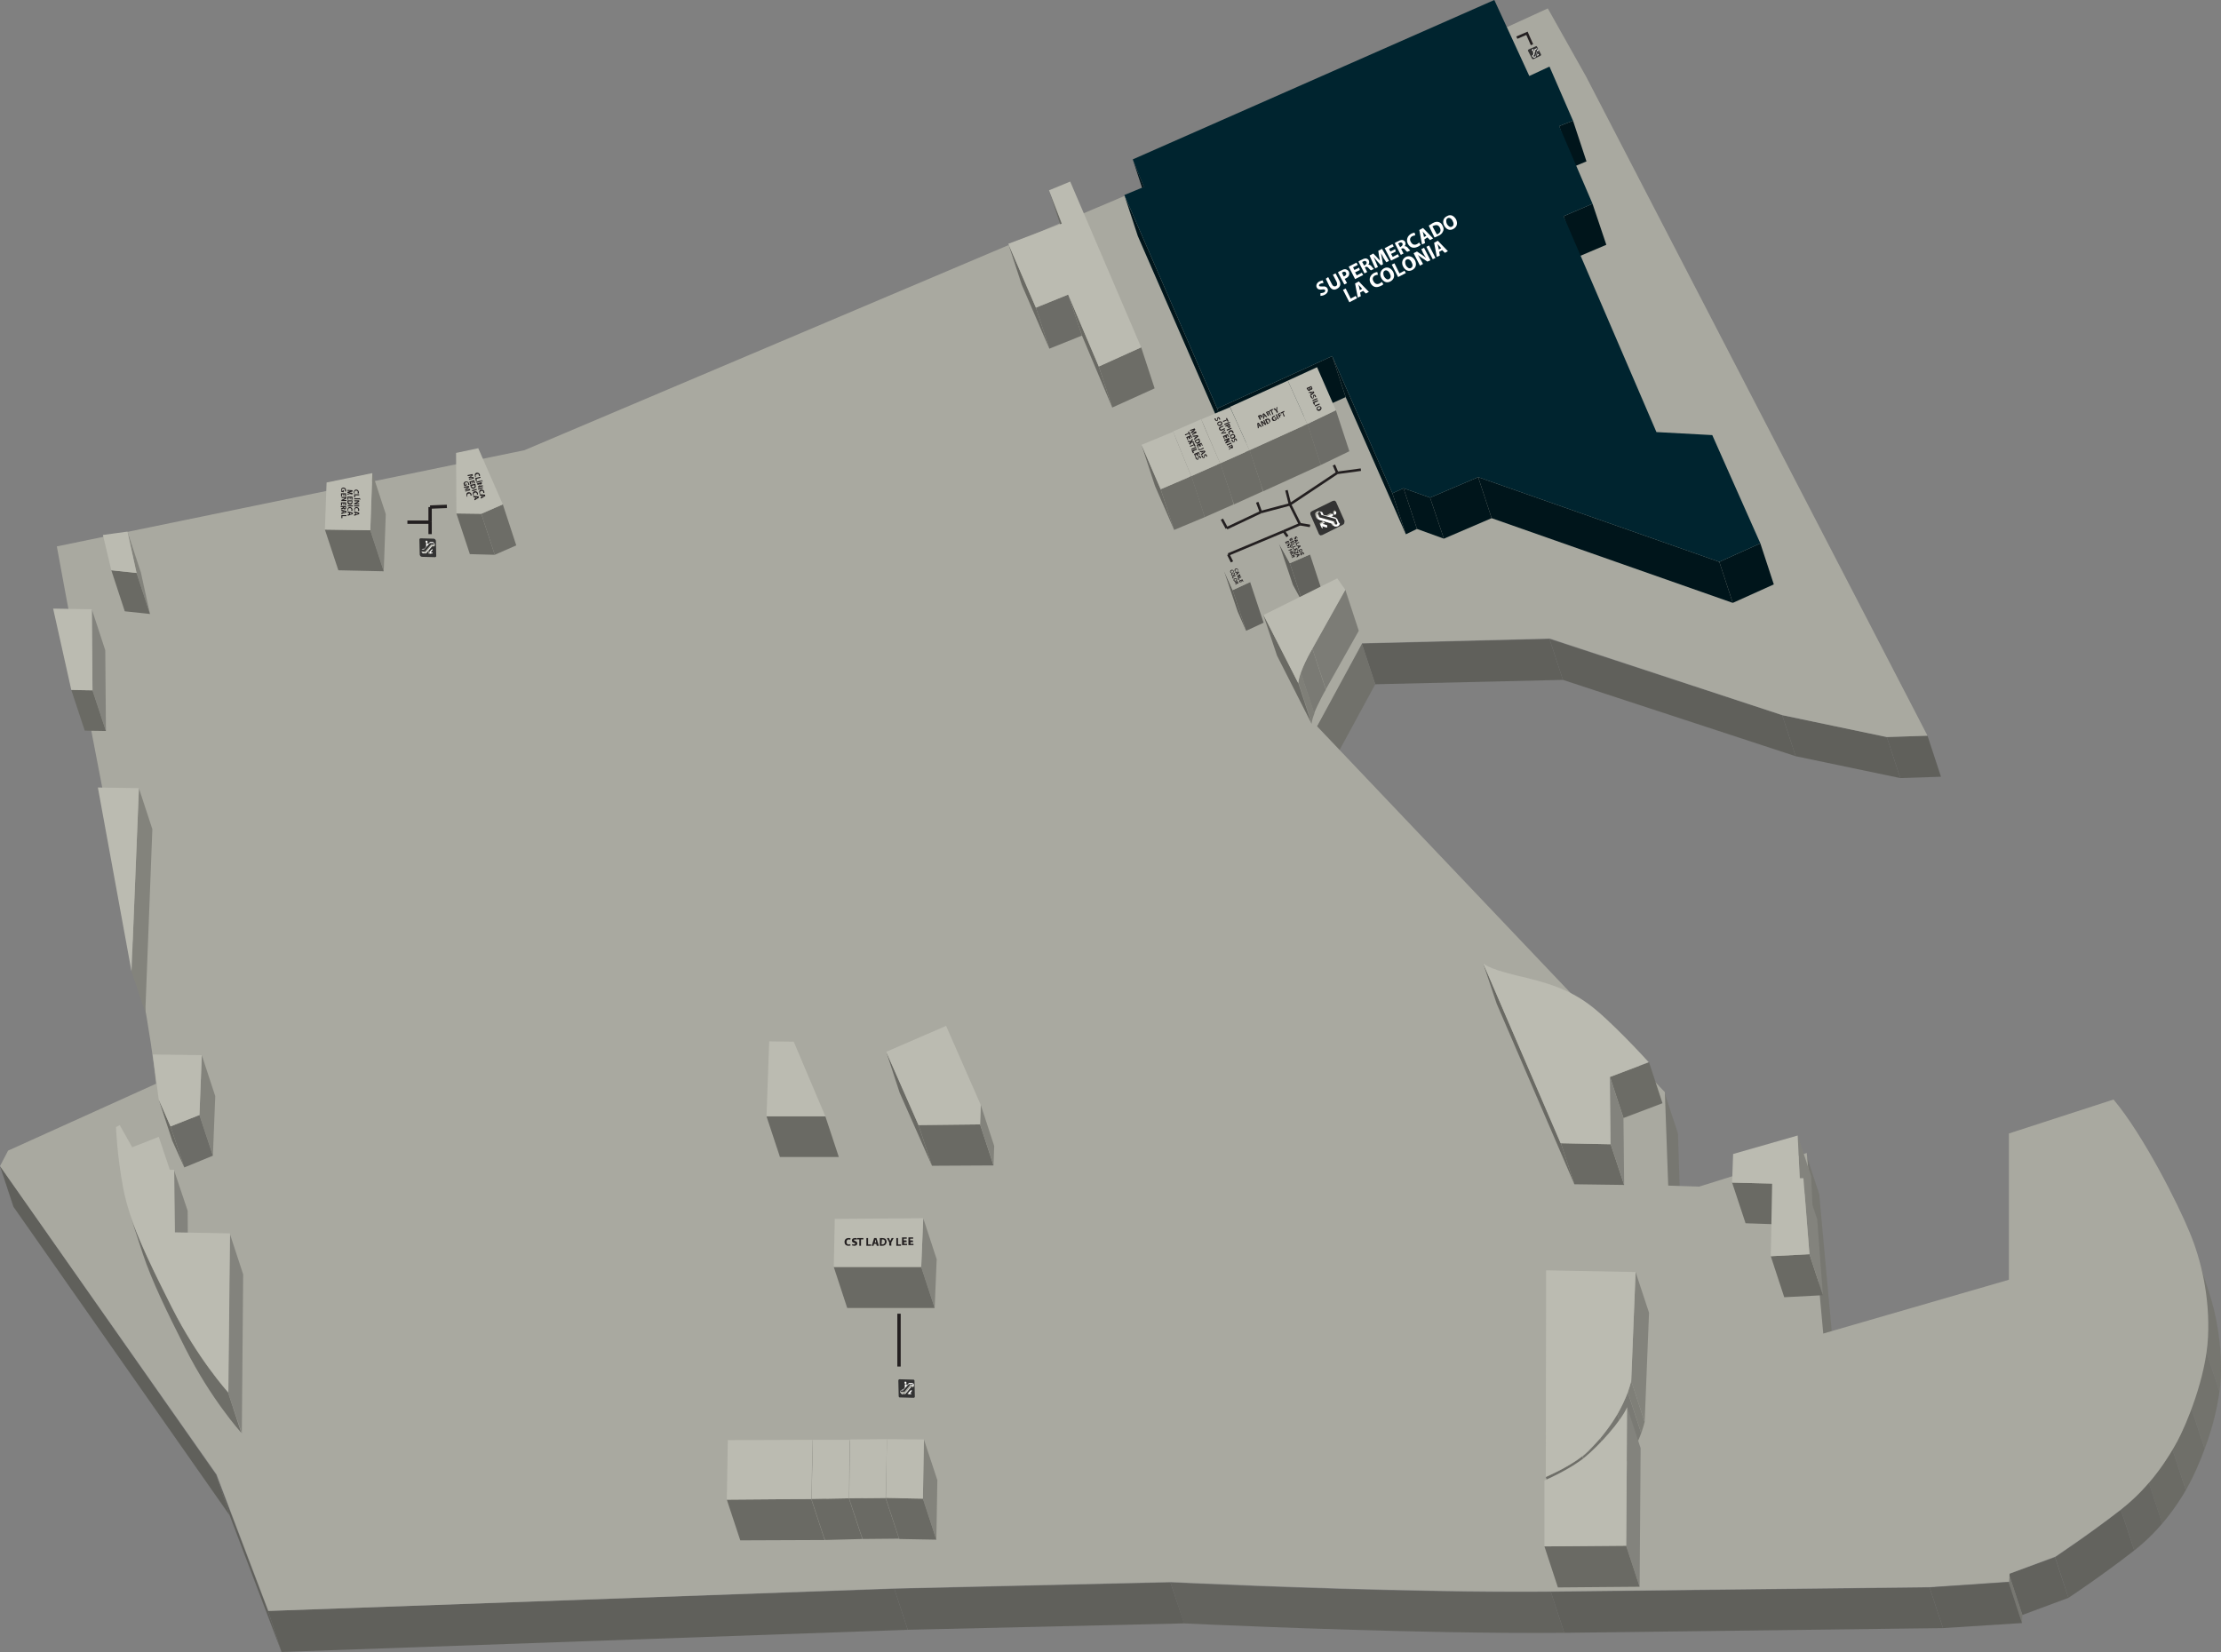<svg id="main" xmlns="http://www.w3.org/2000/svg" xmlns:xlink="http://www.w3.org/1999/xlink" viewBox="0 0 660.36 491.3"><rect x="0" y="0" width="660.36" height="491.3" fill="#808080" stroke="none"/><defs><clipPath id="clippath"><path d="m461.1,473.4l4,12.2c-10.6.1-22.4,0-34.4-.2-38.8-.7-76.7-2.5-78.7-2.6l-4-12.2c2,.1,39.9,2,78.7,2.6,12,.3,23.8.3,34.4.2Z" style="fill:none;"></path></clipPath><clipPath id="clippath-1"><path d="m652.6,371.5l4,12.2c2.5,7.4,4.1,16.5,3.7,26.3-.6,12.1-6.5,26.1-9.1,30.9s-7.9,13.5-17,20.5c-9,7-18.7,13.5-19.2,13.8l-4-12.2c.5-.3,10.2-6.8,19.2-13.8,9.1-7,14.4-15.7,17-20.5s8.5-18.8,9.1-30.9c.5-9.8-1.3-18.9-3.7-26.3Z" style="fill:none;"></path></clipPath><clipPath id="clippath-2"><path d="m42.5,373l-4-12.2c2.6,7.8,6.9,16.7,12.6,28,7.7,15.2,16.2,24.7,16.7,25.2l4,12.2c-.4-.5-9-10-16.7-25.2-5.7-11.3-10-20.2-12.6-28Z" style="fill:none;"></path></clipPath><clipPath id="clippath-3"><path d="m485,410.7l4,12.2c-2.3,9.1-8.4,16.6-12.8,20.8-4.4,4.3-12.2,7.5-12.6,7.7l-4-12.2c.4-.2,8.3-3.5,12.7-7.7,4.3-4.2,10.4-11.7,12.7-20.8h0Z" style="fill:none;"></path></clipPath><clipPath id="clippath-4"><path d="m390.2,192.9l4,12.2c-.2.3-3.9,6.7-4.2,10.3l-4-12.2c.3-3.7,4-10,4.2-10.3Z" style="fill:none;"></path></clipPath></defs><g id="base-first"><polygon points="460.7 190 464.7 202.2 408.9 203.5 404.9 191.4 460.7 190" style="fill:#60605b;"></polygon><polygon points="404.9 191.4 408.9 203.5 395.5 228.2 391.5 216 404.9 191.4" style="fill:#71716b;"></polygon><polygon points="529.9 212.7 533.9 224.9 464.7 202.2 460.7 190 529.9 212.7" style="fill:#60605b;"></polygon><polygon points="561 219.2 565 231.4 533.9 224.9 529.9 212.7 561 219.2" style="fill:#60605b;"></polygon><polygon points="573.1 218.8 577.1 231 565 231.4 561 219.2 573.1 218.8" style="fill:#60605b;"></polygon><polygon points="64.3 438.6 68.3 450.7 4 358.9 0 346.8 64.3 438.6" style="fill:#60605b;"></polygon><polygon points="79.7 479.1 83.7 491.3 68.3 450.7 64.3 438.6 79.7 479.1" style="fill:#60605b;"></polygon><polygon points="494.9 324.9 498.9 337.1 499.8 364.8 495.8 352.6 494.9 324.9" style="fill:#777771;"></polygon><polygon points="265.9 472.5 269.9 484.7 83.7 491.3 79.7 479.1 265.9 472.5" style="fill:#60605b;"></polygon><polygon points="536.9 343 540.9 355.1 545.8 408.9 541.8 396.7 536.9 343" style="fill:#777771;"></polygon><polygon points="348 470.6 352.1 482.8 269.9 484.7 265.9 472.5 348 470.6" style="fill:#60605b;"></polygon><g style="clip-path:url(#clippath);"><path d="m461.1,473.4l4,12.2c-10.6.1-22.4,0-34.4-.2-38.8-.7-76.7-2.5-78.7-2.6l-4-12.2c2,.1,39.9,2,78.7,2.6,12,.3,23.8.3,34.4.2" style="fill:#63635e;"></path></g><polygon points="573.7 472.1 577.7 484.2 465.1 485.6 461.1 473.4 573.7 472.1" style="fill:#60605b;"></polygon><g style="clip-path:url(#clippath-1);"><path d="m652.6,371.5l4,12.2c2.5,7.4,4.1,16.5,3.7,26.3-.1,1.3-.2,2.6-.4,3.9l-4-12.2c.2-1.3.3-2.6.4-3.9.5-9.8-1.3-18.9-3.7-26.3" style="fill:#767670;"></path><path d="m655.9,401.7l4,12.2c-.8,5.9-2.5,12-4.4,17l-4-12.2c1.9-5,3.6-11.1,4.4-17" style="fill:#73736d;"></path><path d="m651.5,418.7l4,12.2c-1.6,4.4-3.3,8-4.4,10.1-.4.7-.8,1.4-1.2,2.2l-4-12.2c.5-.8.9-1.5,1.2-2.2,1.2-2.1,2.8-5.7,4.4-10.1" style="fill:#6f6f69;"></path><path d="m645.9,431l4,12.2c-1.6,2.8-3.9,6.3-7,10l-4-12.2c3.1-3.7,5.4-7.3,7-10" style="fill:#6b6b65;"></path><path d="m638.9,440.9l4,12.2c-2.3,2.7-5.1,5.5-8.3,8.1l-4-12.2c3.2-2.6,6-5.4,8.3-8.1" style="fill:#676762;"></path><path d="m630.6,449l4,12.2c-.1.1-.2.2-.4.3-9,7-18.7,13.5-19.2,13.8l-4-12.2c.5-.3,10.2-6.8,19.2-13.8.1-.1.3-.2.4-.3" style="fill:#63635e;"></path></g><polygon points="611 463.1 615 475.2 601.3 480.3 597.3 468.1 611 463.1" style="fill:#62625d;"></polygon><polygon points="597.3 468.1 601.3 480.3 601.2 482.7 597.2 470.5 597.3 468.1" style="fill:#777771;"></polygon><path d="m460.2,2.5l11.4,20.3,101.5,196-12.1.4-31-6.5-69.2-22.8-55.8,1.4-13.4,24.7,103.4,108.8,1,27.8,9.2.3,32-10,4.9,53.7,55.2-16v-43.5l31.1-10.1c8.8,10.4,19.3,31.3,22.6,39.4,3.4,8.1,6.1,19.2,5.5,31.3s-6.5,26.1-9.1,30.9-7.9,13.5-17,20.5c-9,7-18.7,13.4-19.2,13.8l-13.7,5.1-.1,2.4-23.5,1.6-112.6,1.3c-10.6.1-22.4,0-34.4-.2-38.8-.7-76.7-2.5-78.7-2.6l-82.2,1.9-186.2,6.7-15.4-40.6L0,346.8l2.4-4.6,44-19.9c-.1-.7-1.1-14.1-9.1-53.2s-19.8-103.2-20.4-106.6l139-28.6,187.6-79.5c45.7-19.3,113.1-50.2,116.7-51.9h0Z" style="fill:#a9a9a0;"></path><polygon points="597.2 470.5 601.2 482.7 577.7 484.2 573.7 472.1 597.2 470.5" style="fill:#60605b;"></polygon><polygon points="340.1 55.6 344.1 67.8 340.8 59.6 336.8 47.4 340.1 55.6" style="fill:#00151b;"></polygon><polygon points="467.7 35.9 471.7 48 467.6 49.7 463.6 37.5 467.7 35.9" style="fill:#00151b;"></polygon><polygon points="473.5 60.6 477.6 72.8 468.9 76.5 464.9 64.3 473.5 60.6" style="fill:#00151b;"></polygon><polygon points="361.9 121.5 365.9 133.6 338.3 70.2 334.3 58 361.9 121.5" style="fill:#00151b;"></polygon><polygon points="396.1 105.9 400.1 118.1 365.9 133.6 361.9 121.5 396.1 105.9" style="fill:#00151b;"></polygon><polygon points="417.3 145.2 421.3 157.3 418 158.9 414 146.7 417.3 145.2" style="fill:#00151b;"></polygon><polygon points="414 146.7 418 158.9 400.1 118.1 396.1 105.9 414 146.7" style="fill:#00151b;"></polygon><polygon points="425.2 148 429.3 160.2 421.3 157.3 417.3 145.2 425.2 148" style="fill:#00151b;"></polygon><polygon points="439.5 141.9 443.5 154.1 429.3 160.2 425.2 148 439.5 141.9" style="fill:#00151b;"></polygon><polygon points="523.4 161.6 527.4 173.8 515.2 179.3 511.2 167.1 523.4 161.6" style="fill:#00151b;"></polygon><polygon points="511.2 167.1 515.2 179.3 443.5 154.1 439.5 141.9 511.2 167.1" style="fill:#00151b;"></polygon><polygon points="397.2 122 401.2 134.2 392.7 138.3 388.7 126.1 397.2 122" style="fill:#6d6d68;"></polygon><polygon points="388.7 126.1 392.7 138.3 387 125.3 382.9 113.2 388.7 126.1" style="fill:#6a6a64;"></polygon><polygon points="110.7 140.7 114.7 152.9 114.1 169.9 110.1 157.7 110.7 140.7" style="fill:#83837c;"></polygon><polygon points="110.1 157.7 114.1 169.9 100.6 169.6 96.6 157.5 110.1 157.7" style="fill:#6a6a64;"></polygon><polygon points="149.5 150 153.5 162.2 147.1 165 143.1 152.8 149.5 150" style="fill:#6d6d67;"></polygon><polygon points="143.1 152.8 147.1 165 139.7 164.8 135.7 152.7 143.1 152.8" style="fill:#6a6a64;"></polygon><polygon points="241.6 428.2 245.7 440.4 245.2 458 241.2 445.8 241.6 428.2" style="fill:#83837c;"></polygon><polygon points="241.2 445.8 245.2 458 220.1 458.1 216.1 446 241.2 445.8" style="fill:#6a6a64;"></polygon><polygon points="241.6 428.2 241.2 445.8 216.1 446 216.4 428.3 241.6 428.2" style="fill:#bbbbb1;"></polygon><polygon points="252.6 428.2 256.6 440.3 256.4 457.7 252.4 445.6 252.6 428.2" style="fill:#83837c;"></polygon><polygon points="252.4 445.6 256.4 457.7 245.3 458 241.3 445.8 252.4 445.6" style="fill:#6a6a64;"></polygon><polygon points="252.6 428.2 252.4 445.6 241.3 445.8 241.7 428.2 252.6 428.2" style="fill:#bbbbb1;"></polygon><polygon points="263.7 428 267.7 440.2 267.3 457.6 263.3 445.5 263.7 428" style="fill:#83837c;"></polygon><polygon points="263.3 445.5 267.3 457.6 256.5 457.7 252.5 445.6 263.3 445.5" style="fill:#6a6a64;"></polygon><polygon points="263.7 428 263.3 445.5 252.5 445.6 252.7 428.1 263.7 428" style="fill:#bbbbb1;"></polygon><polygon points="274.7 428.1 278.7 440.2 278.4 457.9 274.4 445.7 274.7 428.1" style="fill:#83837c;"></polygon><polygon points="274.4 445.7 278.4 457.9 267.4 457.7 263.4 445.5 274.4 445.7" style="fill:#6a6a64;"></polygon><polygon points="274.7 428.1 274.4 445.7 263.4 445.5 263.7 428 274.7 428.1" style="fill:#bbbbb1;"></polygon><polygon points="274.5 362.3 278.5 374.5 277.9 389 273.9 376.8 274.5 362.3" style="fill:#83837c;"></polygon><polygon points="273.9 376.8 277.9 389 251.9 389 247.9 376.8 273.9 376.8" style="fill:#6a6a64;"></polygon><polygon points="245.4 332 249.4 344.1 231.9 344.1 227.9 332 245.4 332" style="fill:#6a6a64;"></polygon><polygon points="236 309.8 245.4 332 227.9 332 228.7 309.7 236 309.8" style="fill:#bbbbb1;"></polygon><polygon points="273.1 334.6 277.1 346.7 267.5 325 263.5 312.8 273.1 334.6" style="fill:#6a6a64;"></polygon><polygon points="291.4 334.4 295.4 346.6 277.1 346.7 273.1 334.6 291.4 334.4" style="fill:#6a6a64;"></polygon><polygon points="291.6 328.6 295.6 340.8 295.4 346.6 291.4 334.4 291.6 328.6" style="fill:#83837c;"></polygon><polygon points="281.3 305.1 291.6 328.6 291.4 334.4 273.1 334.6 263.5 312.8 281.3 305.1" style="fill:#bbbbb1;"></polygon><polygon points="51.7 347.9 55.8 360.1 55.9 378.7 51.9 366.5 51.7 347.9" style="fill:#83837d;"></polygon><polygon points="68.3 366.8 72.3 379 71.9 426.3 67.8 414.1 68.3 366.8" style="fill:#83837d;"></polygon><g style="clip-path:url(#clippath-2);"><path d="m67.8,414.1l4,12.2c-.4-.5-9-10-16.7-25.2-5.7-11.4-10.1-20.2-12.6-28l-4-12.2c2.6,7.8,6.9,16.7,12.6,28,7.7,15.2,16.3,24.7,16.7,25.2" style="fill:#6e6e68;"></path></g><path d="m35.6,334.6l3.7,6.6,7.9-3.1,3.3,9.8h1.3l.2,18.6,16.4.3-.5,47.3c-.4-.5-9-10-16.7-25.2s-12.8-26-14.6-35.7c-1.8-9.7-2.1-17.6-2.1-18l1.1-.6h0Z" style="fill:#bbbbb1;"></path><polygon points="60 313.8 64 326 63.3 343.7 59.3 331.6 60 313.8" style="fill:#83837c;"></polygon><polygon points="59.3 331.6 63.3 343.7 54.8 347.2 50.7 335 59.3 331.6" style="fill:#6c6c67;"></polygon><polygon points="50.7 335 54.8 347.2 51.2 339.2 47.2 327 50.7 335" style="fill:#6a6a64;"></polygon><polygon points="60 313.8 59.3 331.6 50.7 335 47.2 327 45.4 313.6 60 313.8" style="fill:#bbbbb1;"></polygon><polygon points="41.3 234.4 45.3 246.6 43.2 301.1 39.1 288.9 41.3 234.4" style="fill:#83837c;"></polygon><polygon points="41.3 234.4 39.1 288.9 29.1 234.2 41.3 234.4" style="fill:#bbbbb1;"></polygon><polygon points="27.3 181.2 31.3 193.4 31.5 217.4 27.5 205.3 27.3 181.2" style="fill:#83837d;"></polygon><polygon points="27.5 205.3 31.5 217.4 25.2 217.3 21.2 205.2 27.5 205.3" style="fill:#6a6a64;"></polygon><polygon points="27.3 181.2 27.5 205.3 21.2 205.2 15.8 181 27.3 181.2" style="fill:#bbbbb1;"></polygon><polygon points="37.9 158.1 41.9 170.3 44.6 182.6 40.6 170.4 37.9 158.1" style="fill:#83837c;"></polygon><polygon points="40.6 170.4 44.6 182.6 37.1 181.8 33.1 169.6 40.6 170.4" style="fill:#6a6a64;"></polygon><polygon points="37.9 158.1 40.6 170.4 33.1 169.6 30.6 159.1 37.9 158.1" style="fill:#bbbbb1;"></polygon><polygon points="315.7 66.5 319.7 78.7 315.9 68.8 311.9 56.6 315.7 66.5" style="fill:#6a6a64;"></polygon><polygon points="317.6 87.6 321.7 99.8 312 103.7 308 91.5 317.6 87.6" style="fill:#6c6c67;"></polygon><polygon points="308 91.5 312 103.7 303.8 84.7 299.8 72.5 308 91.5" style="fill:#6a6a64;"></polygon><polygon points="326.7 109 330.7 121.2 321.7 99.8 317.6 87.6 326.7 109" style="fill:#6a6a64;"></polygon><polygon points="339.3 103.3 343.3 115.5 330.7 121.2 326.7 109 339.3 103.3" style="fill:#6d6d67;"></polygon><polygon points="318.2 54 339.3 103.3 326.7 109 317.6 87.6 308 91.5 299.8 72.5 315.7 66.5 311.9 56.6 318.2 54" style="fill:#bbbbb1;"></polygon><polygon points="490.3 315.9 494.3 328.1 482.7 332.5 478.7 320.3 490.3 315.9" style="fill:#6c6c66;"></polygon><polygon points="464.1 340 468.1 352.2 445 298.5 440.9 286.3 464.1 340" style="fill:#6a6a64;"></polygon><polygon points="478.9 340.3 482.9 352.4 468.1 352.2 464.1 340 478.9 340.3" style="fill:#6a6a64;"></polygon><polygon points="478.7 320.3 482.7 332.5 482.9 352.4 478.9 340.3 478.7 320.3" style="fill:#83837d;"></polygon><path d="m440.9,286.3c0,.1.8,1.6,10,3.8,9.2,2.1,15.4,4.1,21.4,8.5,6.1,4.4,17.3,16.6,17.9,17.3l-11.6,4.4.2,20-14.8-.3-23.1-53.7h0Z" style="fill:#bbbbb1;"></path><polygon points="486.3 378.3 490.3 390.4 489 422.9 485 410.7 486.3 378.3" style="fill:#83837c;"></polygon><g style="clip-path:url(#clippath-3);"><path d="m485,410.7l4,12.2c-.3,1.2-.6,2.3-1,3.4l-4-12.2c.3-1.1.7-2.2,1-3.4" style="fill:#7f7f78;"></path><path d="m484,414.1l4,12.2c-.8,2.3-1.9,4.5-3.1,6.5l-4-12.2c1.1-2,2.2-4.2,3.1-6.5" style="fill:#7a7a74;"></path><path d="m480.9,420.6l4,12.2c-1.6,2.7-3.4,5.1-5.1,7.2l-4-12.2c1.7-2.1,3.5-4.5,5.1-7.2" style="fill:#767670;"></path><path d="m475.8,427.8l4,12.2c-1.2,1.4-2.4,2.7-3.5,3.8-.5.5-1.1,1-1.7,1.5l-4-12.2c.6-.5,1.2-1,1.7-1.5,1-1.1,2.2-2.4,3.5-3.8" style="fill:#72726c;"></path><path d="m470.5,433.1l4,12.2c-4.4,3.5-10.5,6-10.9,6.2l-4-12.2c.3-.2,6.4-2.7,10.9-6.2" style="fill:#6e6e68;"></path></g><path d="m486.3,378.3l-1.3,32.4c-2.3,9.1-8.4,16.6-12.8,20.8-4.4,4.3-12.2,7.5-12.6,7.7l.1-61.4,26.6.5h0Z" style="fill:#bbbbb1;"></path><polygon points="483.8 418.5 487.8 430.7 487.5 471.9 483.5 459.7 483.8 418.5" style="fill:#83837d;"></polygon><polygon points="483.5 459.7 487.5 471.9 463.2 472.1 459.2 459.9 483.5 459.7" style="fill:#6a6a64;"></polygon><path d="m483.8,418.5l-.3,41.2-24.3.2v-19.6c.4-.2,7.8-3.4,12.1-7,4.2-3.5,10.4-10.3,12.5-14.8h0Z" style="fill:#bbbbb1;"></path><polygon points="526.9 352 530.9 364.2 519 363.8 515 351.7 526.9 352" style="fill:#6a6a64;"></polygon><polygon points="534.5 337.7 538.5 349.8 539.1 362.6 535.1 350.4 534.5 337.7" style="fill:#83837d;"></polygon><polygon points="538 373 542 385.2 530.5 385.8 526.5 373.6 538 373" style="fill:#6a6a64;"></polygon><polygon points="536.2 350.4 540.3 362.6 542 385.2 538 373 536.2 350.4" style="fill:#83837d;"></polygon><polygon points="534.5 337.7 535.1 350.4 536.2 350.4 538 373 526.5 373.6 526.9 352 515 351.7 515.3 343.2 534.5 337.7" style="fill:#bbbbb1;"></polygon><polygon points="388.7 126.1 392.7 138.3 375.6 146.1 371.5 133.9 388.7 126.1" style="fill:#6d6d67;"></polygon><polygon points="371.5 133.9 375.6 146.1 369.7 133.2 365.7 121 371.5 133.9" style="fill:#6a6a64;"></polygon><polygon points="371.5 133.9 375.5 146.1 366.9 150 362.8 137.8 371.5 133.9" style="fill:#6d6d67;"></polygon><polygon points="362.8 137.8 366.9 150 361.2 136.8 357.2 124.7 362.8 137.8" style="fill:#6a6a64;"></polygon><polygon points="362.8 137.8 366.8 150 358.2 153.8 354.2 141.6 362.8 137.8" style="fill:#6d6d67;"></polygon><polygon points="354.2 141.6 358.2 153.8 352.8 140.5 348.8 128.3 354.2 141.6" style="fill:#6a6a64;"></polygon><polygon points="354.2 141.6 358.2 153.8 349.1 157.6 345.1 145.5 354.2 141.6" style="fill:#6d6d67;"></polygon><polygon points="345.1 145.5 349.1 157.6 343.4 144.5 339.4 132.3 345.1 145.5" style="fill:#6a6a64;"></polygon><polygon points="348.8 128.4 354.2 141.6 345.1 145.5 339.4 132.3 348.8 128.4" style="fill:#bbbbb1;"></polygon><polygon points="389.5 164.9 393.5 177.1 387.5 179.6 383.5 167.5 389.5 164.9" style="fill:#62625d;"></polygon><polygon points="383.5 167.5 387.5 179.6 384.4 173.9 380.3 161.7 383.5 167.5" style="fill:#60605b;"></polygon><polygon points="371.7 173.1 375.7 185.2 370.5 187.6 366.5 175.5 371.7 173.1" style="fill:#63635e;"></polygon><polygon points="366.5 175.5 370.5 187.6 368 181.9 363.9 169.7 366.5 175.5" style="fill:#60605b;"></polygon><polygon points="400 175.4 404 187.6 394.2 205 390.2 192.9 400 175.4" style="fill:#7c7c76;"></polygon><g style="clip-path:url(#clippath-4);"><path d="m390.2,192.9l4,12.2c-.1.2-2.2,3.8-3.5,7.1l-4-12.2c1.3-3.3,3.4-6.9,3.5-7.1" style="fill:#7a7a74;"></path><path d="m386.8,200l4,12.2c-.4,1-.7,2-.8,2.9l-4-12.2c.1-.9.4-1.9.8-2.9" style="fill:#7f7f78;"></path><path d="m386,202.9l4,12.2v.2l-4-12.2v-.2" style="fill:#83837c;"></path></g><polygon points="386 203.1 390 215.3 379.7 195 375.6 182.8 386 203.1" style="fill:#6a6a64;"></polygon><path d="m397.6,172l2.4,3.4-9.8,17.5c-.2.3-3.9,6.7-4.2,10.3l-10.3-20.3,21.9-10.9h0Z" style="fill:#bbbbb1;"></path></g><g id="landmarks-large-first"><polygon id="supermercadolacolonia-e2" points="444.3 0 454.7 22.6 460.7 19.8 467.7 35.9 463.6 37.5 473.5 60.6 464.9 64.3 492.5 128.5 509.1 129.4 523.4 161.6 511.2 167.1 439.5 141.9 425.2 148 417.3 145.2 414 146.7 396.1 105.9 361.9 121.5 334.3 58 340.1 55.6 336.8 47.4 444.3 0" style="fill:#00242f;"></polygon></g><g id="landmarks-small-first"><polygon id="clinicamedicageneral-e2" points="110.7 140.7 110.1 157.7 96.6 157.5 97.1 143.5 110.7 140.7" style="fill:#bbbbb1;" class="mapplic-clickable"></polygon><polygon id="clinicamedicagmc-e2" points="142.2 133.3 149.5 150 143.1 152.8 135.7 152.7 135.6 134.7 142.2 133.3" style="fill:#bbbbb1;"></polygon><polygon id="madejastextiles-e2" points="357.1 124.7 362.8 137.8 354.2 141.6 348.8 128.3 357.1 124.7" style="fill:#bbbbb1;" class="mapplic-clickable"></polygon><polygon id="tipicossouvenir-e2" points="365.7 121.1 371.5 133.9 362.8 137.8 357.2 124.7 365.7 121.1" style="fill:#bbbbb1;"></polygon><polygon id="partyandgift-e2" points="382.9 113.2 388.7 126.1 371.5 133.9 365.7 121 382.9 113.2" style="fill:#bbbbb1;" class="mapplic-clickable"></polygon><polygon id="basilio-e2" points="391.6 109.2 397.2 122 388.7 126.1 382.9 113.2 391.6 109.2" style="fill:#bbbbb1;" class="mapplic-clickable"></polygon><polygon id="cablecolor-e2" points="368.9 167.4 371.7 173.1 366.5 175.5 363.9 169.7 368.9 167.4" style="fill:#a9a9a0;" class="mapplic-clickable"></polygon><polygon id="saladebellezaesther-e2" points="386.2 159 389.5 164.9 383.5 167.5 380.3 161.7 386.2 159" style="fill:#a9a9a0;" class="mapplic-clickable"></polygon><polygon id="cstladylee-e2" points="274.5 362.3 273.9 376.8 247.9 376.8 248.2 362.5 274.5 362.3" style="fill:#bbbbb1;" class="mapplic-clickable"></polygon></g><g id="routes"><polyline points="451 11.2 454 9.9 455.5 13.3" style="fill:none; stroke:#231f20; stroke-miterlimit:10; stroke-width:.75px;"></polyline><line id="p-cstladylee-e2" x1="267.3" y1="406.41" x2="267.3" y2="390.7" style="fill:none; stroke:#231f20; stroke-miterlimit:10;"></line><line x1="121.13" y1="155.3" x2="127.88" y2="155.3" style="fill:none; stroke:#231f20; stroke-miterlimit:10;"></line><line x1="127.88" y1="150.8" x2="127.88" y2="155.3" style="fill:none; stroke:#231f20; stroke-miterlimit:10;"></line><line id="p-clinicamedicageneral-e2" x1="132.87" y1="150.6" x2="127.88" y2="150.8" style="fill:none; stroke:#231f20; stroke-miterlimit:10;"></line><line id="pf-escaleranorte-e2" x1="127.88" y1="158.85" x2="127.88" y2="155.3" style="fill:none; stroke:#231f20; stroke-miterlimit:10;"></line><line x1="365.2" y1="164.9" x2="381.68" y2="157.99" style="fill:none; stroke:#231f20; stroke-miterlimit:10; stroke-width:.75px;"></line><line x1="386.5" y1="155.9" x2="381.68" y2="157.99" style="fill:none; stroke:#231f20; stroke-miterlimit:10; stroke-width:.75px;"></line><line x1="383.54" y1="150" x2="386.5" y2="155.9" style="fill:none; stroke:#231f20; stroke-miterlimit:10; stroke-width:.75px;"></line><line x1="364.75" y1="157.1" x2="374.9" y2="152.3" style="fill:none; stroke:#231f20; stroke-miterlimit:10; stroke-width:.75px;"></line><line x1="383.54" y1="150" x2="374.9" y2="152.3" style="fill:none; stroke:#231f20; stroke-miterlimit:10; stroke-width:.75px;"></line><line x1="397.6" y1="140.63" x2="383.54" y2="150" style="fill:none; stroke:#231f20; stroke-miterlimit:10; stroke-width:.75px;"></line><line id="p-madejastextiles-e2" x1="363.3" y1="154.4" x2="364.75" y2="157.1" style="fill:none; stroke:#231f20; stroke-miterlimit:10; stroke-width:.75px;"></line><line id="p-tipicossouvenir-e2" x1="373.8" y1="149.37" x2="374.9" y2="152.3" style="fill:none; stroke:#231f20; stroke-miterlimit:10; stroke-width:.75px;"></line><line id="p-partyandgift-e2" x1="382.5" y1="145.8" x2="383.54" y2="150" style="fill:none; stroke:#231f20; stroke-miterlimit:10; stroke-width:.75px;"></line><line id="p-basilio-e2" x1="396.6" y1="138.3" x2="397.6" y2="140.63" style="fill:none; stroke:#231f20; stroke-miterlimit:10; stroke-width:.75px;"></line><line id="p-cablecolor-e2" x1="366.3" y1="167.1" x2="365.2" y2="164.9" style="fill:none; stroke:#231f20; stroke-miterlimit:10; stroke-width:.75px;"></line><line id="p-saladebellezaesther-e2" x1="382.8" y1="159.56" x2="381.68" y2="157.99" style="fill:none; stroke:#231f20; stroke-miterlimit:10; stroke-width:.75px;"></line><line id="pf-escaleraeste-e2" x1="389.5" y1="156.4" x2="386.5" y2="155.9" style="fill:none; stroke:#231f20; stroke-miterlimit:10; stroke-width:.75px;"></line><line id="p-supermercadolacolonia-e2" x1="404.62" y1="139.68" x2="397.6" y2="140.63" style="fill:none; stroke:#231f20; stroke-miterlimit:10; stroke-width:.75px;"></line></g><g id="nopointer-logos"><path d="m354.8,128.9c.2-.1.4-.2.5-.3h0c-.2,0-.4.1-.6.1l-.6.1-.1-.2.5-.4c.1-.1.3-.2.5-.4h0c-.2.1-.4.2-.6.2l-.5.2-.1-.3,1.4-.5.2.4-.4.4c-.1.1-.3.2-.4.3h0c.2,0,.4-.1.5-.1l.5-.1.2.4-1.3.7-.1-.3.4-.2Z" style="fill:#231f20;"></path><path d="m355.1,129.8l-.4.1-.1-.3,1.5-.2.2.4-1.2,1-.1-.3.3-.3-.2-.4h0Zm.3.3l.2-.2c.1-.1.2-.1.2-.2h0c-.1,0-.2,0-.3.1l-.3.1.2.2h0Z" style="fill:#231f20;"></path><path d="m356.5,130.4c.1.1.1.2.2.4.1.3.1.4.1.6s-.2.4-.4.5c-.3.1-.5.1-.6,0-.2-.1-.3-.3-.5-.5-.1-.2-.1-.3-.1-.4l1.3-.6Zm-1,.8v.1c.1.3.4.4.7.2.3-.1.4-.4.2-.6,0-.1-.1-.1-.1-.1l-.8.4h0Z" style="fill:#231f20;"></path><path d="m356.7,132.9l-.2-.5-.3.1.2.6-.2.1-.4-.9,1.4-.6.4.8-.2.1-.2-.5-.3.1.2.5-.4.2h0Z" style="fill:#231f20;"></path><path d="m357.8,133.1l.1.3-.9.4c-.4.2-.6.1-.7-.2,0-.1-.1-.2-.1-.2l.3-.1v.2c.1.1.1.2.4.1l.9-.5h0Z" style="fill:#231f20;"></path><path d="m357.2,134.4l-.4.1-.1-.3,1.5-.2.2.4-1.2,1-.1-.3.3-.3-.2-.4h0Zm.4.3l.2-.2c.1-.1.2-.1.2-.2h0c-.1,0-.2,0-.3.1l-.3.1.2.2h0Z" style="fill:#231f20;"></path><path d="m357.6,135.5c0,.1,0,.2.1.4.1.1.2.2.2.1.1,0,.1-.1.1-.3,0-.3,0-.5.2-.6s.5,0,.6.3c.1.1.1.3.1.4h-.3c0-.1,0-.2-.1-.3s-.1-.2-.2-.1c-.1,0-.1.1-.1.3,0,.3,0,.4-.2.5s-.5,0-.7-.4c-.1-.1-.1-.3-.1-.4l.4.1h0Z" style="fill:#231f20;"></path><path d="m353.4,128.8l-.2-.4.3-.1.5,1-.3.1-.2-.4-1.1.5-.1-.3,1.1-.4h0Z" style="fill:#231f20;"></path><path d="m353.6,130.6l-.2-.5-.3.1.2.6-.2.1-.4-.9,1.4-.6.4.8-.2.1-.2-.5-.3.1.2.5-.4.2h0Z" style="fill:#231f20;"></path><path d="m353.5,131.9l.2-.2c.1-.1.1-.2.2-.2h-.6l-.2-.4.9.1.5-.7.2.4-.2.2c-.07.07-.13.13-.2.2h.6l.2.4-.8-.1-.5.7-.3-.4h0Z" style="fill:#231f20;"></path><path d="m354.9,132.2l-.2-.4.3-.1.5,1-.3.1-.2-.4-1.1.5-.1-.3,1.1-.4h0Z" style="fill:#231f20;"></path><path d="m355.7,133.2l-1.4.6-.1-.3,1.4-.6.1.3h0Z" style="fill:#231f20;"></path><path d="m355.8,133.4l.1.3-1.1.5.2.5-.3.1-.4-.8,1.5-.6h0Z" style="fill:#231f20;"></path><path d="m355.9,135.6l-.2-.5-.3.1.2.6-.2.1-.4-.9,1.4-.6.4.8-.2.1-.2-.5-.3.1.2.5-.4.2h0Z" style="fill:#231f20;"></path><path d="m355.8,136c0,.1,0,.2.1.4.1.1.2.2.2.1.1,0,.1-.1.1-.3,0-.3,0-.5.2-.6s.5,0,.6.3c.1.1.1.3.1.4h-.3c0-.1,0-.2-.1-.3s-.1-.2-.2-.1c-.1,0-.1.1-.1.3,0,.3,0,.4-.2.5s-.5,0-.7-.4c-.1-.1-.1-.3-.1-.4l.4.1h0Z" style="fill:#231f20;"></path><path d="m252.9,370.4c-.1,0-.3.1-.6.1-.8,0-1.2-.5-1.2-1.1,0-.8.5-1.2,1.2-1.2.3,0,.5,0,.6.1l-.1.4c-.1,0-.2-.1-.4-.1-.4,0-.7.2-.7.8,0,.5.3.8.7.7.2,0,.3,0,.4-.1l.1.4h0Z" style="fill:#231f20;"></path><path d="m253.3,370c.1.1.4.1.6.1s.4-.1.4-.2-.1-.2-.4-.3c-.4-.1-.6-.3-.6-.7s.3-.7.9-.7c.3,0,.5,0,.6.1l-.1.4c-.1,0-.2-.1-.5-.1-.2,0-.3.1-.3.2s.1.2.4.3c.4.1.6.4.6.7,0,.4-.3.7-.9.7-.3,0-.5-.1-.6-.1l-.1-.4h0Z" style="fill:#231f20;"></path><path d="m255.5,368.6h-.6v-.4h1.8v.4h-.7v1.9h-.5v-1.9h0Z" style="fill:#231f20;"></path><path d="m257.6,368.2h.5v1.9h.9v.4h-1.4v-2.3h0Z" style="fill:#231f20;"></path><path d="m259.9,369.9l-.2.6h-.5l.7-2.3h.7l.7,2.3h-.6l-.2-.6h-.6Zm.6-.4l-.1-.5c0-.1-.1-.3-.1-.4h0c0,.1-.1.3-.1.4l-.1.5h.4Z" style="fill:#231f20;"></path><path d="m261.6,368.2h.7c.4,0,.7.1.9.2.2.2.4.5.4.9s-.2.7-.4.9-.6.3-1,.3h-.6v-2.3h0Zm.5,1.9h.2c.5,0,.8-.3.8-.8s-.3-.7-.7-.7h-.2l-.1,1.5h0Z" style="fill:#231f20;"></path><path d="m264.4,370.4v-.9l-.7-1.3h.6l.2.5c.1.2.1.3.2.4h0c0-.1.1-.3.2-.4l.2-.5h.6l-.7,1.3v1l-.6-.1h0Z" style="fill:#231f20;"></path><path d="m266.5,368.2h.5v1.9h.9v.4h-1.4v-2.3h0Z" style="fill:#231f20;"></path><path d="m269.6,369.4h-.8v.5h.9v.4h-1.5v-2.3h1.4v.4h-.9v.5h.8l.1.5h0Z" style="fill:#231f20;"></path><path d="m271.5,369.4h-.8v.5h.9v.4h-1.5v-2.3h1.4v.4h-.9v.5h.8l.1.5h0Z" style="fill:#231f20;"></path><path d="m367.2,170s-.1-.1-.1-.2c-.1-.3,0-.6.3-.7.3-.1.6,0,.7.3,0,.1.1.2.1.3h-.2v-.2c-.1-.2-.2-.3-.5-.2-.2.1-.3.2-.2.4,0,.1.1.1.1.2l-.2.1h0Z" style="fill:#231f20;"></path><path d="m367.6,170.3h-.3l-.1-.2,1.1-.1.1.3-.8.7-.1-.2.2-.2-.1-.3h0Zm.2.1l.2-.1s.1-.1.2-.1h-.4v.2h0Z" style="fill:#231f20;"></path><path d="m368.6,170.7c0,.1.1.2.1.3.1.1.1.2.1.3s0,.2-.1.2-.2,0-.3-.1h0c0,.1,0,.2-.1.3h-.2c-.1-.1-.2-.1-.2-.3,0-.1-.1-.2-.1-.2l.8-.5h0Zm-.7.5s0,.1,0,0c.07.13.13.2.2.2.1,0,.1-.1,0-.2v-.1l-.2.1h0Zm.4-.2h0c.07.13.13.2.2.2.1,0,.1-.1,0-.2v-.1l-.2.1h0Z" style="fill:#231f20;"></path><path d="m369,171.5l.1.2-.8.3.2.4-.2.1-.3-.6,1-.4h0Z" style="fill:#231f20;"></path><path d="m369,173.1l-.1-.4-.2.1.2.4-.2.1-.3-.6,1-.4.3.6-.2.1-.2-.4-.2.1.1.4h-.2,0Z" style="fill:#231f20;"></path><path d="m365.9,170.4s-.1-.1-.1-.2c-.1-.3,0-.6.3-.7.3-.1.6,0,.7.3,0,.1.1.2.1.3h-.2v-.2c-.1-.2-.2-.3-.5-.2-.2.1-.3.2-.2.4,0,.1.1.1.1.2l-.2.1h0Z" style="fill:#231f20;"></path><path d="m366.8,171.2c-.3.1-.6,0-.7-.2-.1-.3,0-.6.3-.7.3-.1.6,0,.7.2s0,.6-.3.7Zm-.3-.7c-.2.1-.3.2-.2.4.1.1.2.2.4.1s.3-.2.2-.4-.2-.2-.4-.1Z" style="fill:#231f20;"></path><path d="m367.3,171.1l.1.2-.8.3.2.4-.2.1-.3-.6,1-.4h0Z" style="fill:#231f20;"></path><path d="m367.5,172.9c-.3.1-.6,0-.7-.2-.1-.3,0-.5.3-.7.3-.1.6,0,.7.2s0,.6-.3.7h0Zm-.3-.7c-.2.1-.3.2-.2.4.1.1.2.2.4.1s.3-.2.2-.4-.2-.2-.4-.1Z" style="fill:#231f20;"></path><path d="m368,172.8c0,.1.1.2.1.3.1.1.1.2.1.3s-.1.1-.2.2c-.1.1-.2,0-.3-.1h0c0,.07-.03.13-.1.2-.1.1-.2.2-.2.2l-.1-.2s.1-.1.2-.2c.07-.07.1-.13.1-.2v-.1l-.4.2-.1-.2.9-.4h0Zm-.3.4h0c.1.2.2.2.2.2.1,0,.1-.1.1-.2v-.1l-.3.1h0Z" style="fill:#231f20;"></path><path d="m384.7,159.8v.3c0,.1.1.1.2.1s.1-.1.1-.2c0-.2,0-.3.2-.4.2-.1.4,0,.5.2,0,.1.1.2.1.3h-.2v-.2c0-.1-.1-.1-.1-.1-.1,0-.1.1-.1.2,0,.2,0,.3-.2.4-.2.1-.4,0-.5-.3,0-.1-.1-.2-.1-.3h.1Z" style="fill:#231f20;"></path><path d="m385.1,160.8h-.3l-.1-.2,1.1-.1.1.3-.8.7-.1-.3.2-.2-.1-.2h0Zm.3.2l.2-.1s.1-.1.2-.1h-.4v.2h0Z" style="fill:#231f20;"></path><path d="m386.2,161.2l.1.2-.8.3.2.4-.2.1-.3-.6,1-.4h0Z" style="fill:#231f20;"></path><path d="m385.9,162.5h-.3l-.1-.2,1.1-.1.1.3-.8.7-.1-.2.2-.2-.1-.3h0Zm.2.1l.2-.1s.1-.1.2-.1h-.4v.2h0Z" style="fill:#231f20;"></path><path d="m387,163.2c0,.1.1.2.1.3.1.2.1.3.1.4s-.1.2-.3.3c-.2.1-.3.1-.5,0-.1-.1-.2-.2-.3-.4,0-.1-.1-.2-.1-.2l1-.4h0Zm-.7.5s0,.1,0,0c.1.3.3.4.5.3.2-.1.2-.2.2-.4v-.1l-.7.2h0Z" style="fill:#231f20;"></path><path d="m387.1,165l-.1-.4-.2.1.2.4-.2.1-.3-.6,1-.4.3.6-.2.1-.2-.4-.2.1.1.4h-.2,0Z" style="fill:#231f20;"></path><path d="m384.1,159.9c0,.1.1.2.1.3.1.1.1.2.1.3s0,.2-.1.2-.2,0-.3-.1h0c0,.1,0,.2-.1.3h-.2c-.1-.1-.2-.1-.2-.3,0-.1-.1-.2-.1-.2l.8-.5h0Zm-.7.6h0c.1.2.1.3.2.2.1,0,.1-.1,0-.2v-.1l-.2.1h0Zm.4-.2h0c.07.13.13.2.2.2.1,0,.1-.1,0-.2v-.1l-.2.1h0Z" style="fill:#231f20;"></path><path d="m384.2,161.6l-.1-.4-.2.1.2.4-.2.1-.3-.6,1-.4.3.6-.2.1-.2-.4-.2.1.1.4h-.2,0Z" style="fill:#231f20;"></path><path d="m384.8,161.6l.1.2-.8.3.2.4-.2.1-.3-.6,1-.4h0Z" style="fill:#231f20;"></path><path d="m385.2,162.3l.1.2-.8.3.2.4-.2.1-.3-.6,1-.4h0Z" style="fill:#231f20;"></path><path d="m385.2,163.8l-.1-.4-.2.1.2.4-.2.1-.3-.6,1-.4.3.6-.2.1-.2-.4-.2.1.1.4h-.2,0Z" style="fill:#231f20;"></path><path d="m384.9,164.1l.9.2h0l-.2-.4.2-.1.3.7-.1.1-.9-.2h0l.2.5-.2.1-.3-.8.1-.1h0Z" style="fill:#231f20;"></path><path d="m385.6,165.1h-.3l-.1-.2,1.1-.1.1.3-.8.7-.1-.2.2-.2-.1-.3h0Zm.2.2l.2-.1s.1-.1.2-.1h-.4v.2h0Z" style="fill:#231f20;"></path><path d="m382.7,161.6l-.1-.4-.2.1.2.4-.2.1-.3-.6,1-.4.3.6-.2.1-.2-.4-.2.1.2.4h-.3,0Z" style="fill:#231f20;"></path><path d="m382.6,161.9v.3c0,.1.1.1.2.1s.1-.1.1-.2c0-.2,0-.3.2-.4.2-.1.4,0,.5.2,0,.1.1.2.1.3h-.2v-.2c0-.1-.1-.1-.1-.1-.1,0-.1.1-.1.2,0,.2,0,.3-.2.4-.2.1-.4,0-.5-.3,0-.1-.1-.2-.1-.3h.1Z" style="fill:#231f20;"></path><path d="m383.6,162.6l-.1-.3.2-.1.3.7-.2.1-.1-.3-.8.3-.1-.2.8-.2h0Z" style="fill:#231f20;"></path><path d="m384.2,163.4l-.4.2.2.4.4-.2.1.2-1,.4-.1-.2.4-.2-.2-.4-.4.2-.1-.2,1-.4.1.2h0Z" style="fill:#231f20;"></path><path d="m384.2,164.9l-.1-.4-.2.1.2.4-.2.1-.3-.6,1-.4.3.6-.2.1-.2-.4-.2.1.1.4h-.2,0Z" style="fill:#231f20;"></path><path d="m384.8,164.9c0,.1.1.2.1.3.1.1.1.2.1.3s-.1.1-.2.2c-.1.1-.2,0-.3-.1h0c0,.07-.03.13-.1.2-.1.1-.2.2-.2.2l-.1-.2s.1-.1.2-.2c.07-.07.1-.13.1-.2v-.1l-.4.2-.1-.2.9-.4h0Zm-.3.4h0c.1.2.2.2.2.2.1,0,.1-.1.1-.2v-.1l-.3.1h0Z" style="fill:#231f20;"></path><path d="m105.3,146.8c0-.1-.1-.2-.1-.4,0-.5.3-.8.7-.8.5,0,.8.4.8.8,0,.2,0,.3-.1.4l-.3-.1c0-.1.1-.2.1-.3,0-.3-.2-.5-.5-.5s-.5.2-.5.5c0,.1,0,.2.1.3l-.2.1h0Z" style="fill:#231f20;"></path><path d="m106.8,147v.3h-1.2v.6h-.3v-.9h1.5Z" style="fill:#231f20;"></path><path d="m106.8,148.5h-1.5v-.3h1.5v.3Zm.3.2l-.3-.3v-.3l.3.2v.4h0Z" style="fill:#231f20;"></path><path d="m105.3,148.8h1.5v.4l-.5.3c-.2.1-.3.2-.5.2h1v.3h-1.5v-.3l.6-.3c.2-.1.4-.2.5-.3h-1l-.1-.3h0Z" style="fill:#231f20;"></path><path d="m106.8,150.6h-1.5v-.3h1.5v.3Z" style="fill:#231f20;"></path><path d="m105.4,152c0-.1-.1-.2-.1-.4,0-.5.3-.8.7-.8.5,0,.8.4.8.8,0,.2,0,.3-.1.4l-.3-.1c0-.1.1-.2.1-.3,0-.3-.2-.5-.5-.5s-.5.2-.5.5c0,.1,0,.2.1.3l-.2.1h0Z" style="fill:#231f20;"></path><path d="m105.7,152.6l-.4-.1v-.4l1.5.4v.4l-1.5.5v-.4l.4-.1v-.3h0Zm.2.4l.3-.1c.1,0,.2-.1.3-.1h0c-.1,0-.2-.1-.3-.1l-.3-.1v.4h0Z" style="fill:#231f20;"></path><path d="m103.9,147h.6c-.2-.1-.4-.1-.6-.2l-.6-.2v-.3l.6-.2c.2-.1.4-.1.6-.1h-1.2v-.3l1.5.1v.4l-.5.1c-.2.1-.4.1-.5.1h0c.2.1.4.1.5.1l.5.1v.4l-1.5.1v-.3l.6.2h0Z" style="fill:#231f20;"></path><path d="m104,148.5v-.5h-.4v.6h-.3v-.9h1.5v.9h-.3v-.6h-.3v.5s-.2,0-.2,0Z" style="fill:#231f20;"></path><path d="m104.8,148.8v.4c0,.3-.1.5-.1.6-.1.2-.3.2-.6.3-.3,0-.5-.1-.6-.2-.1-.1-.2-.4-.2-.7v-.4h1.5,0Zm-1.2.3v.1c0,.3.2.5.5.5s.5-.2.5-.5v-.1h-1Z" style="fill:#231f20;"></path><path d="m104.9,150.6h-1.5v-.3h1.5v.3Z" style="fill:#231f20;"></path><path d="m103.4,152c0-.1-.1-.2-.1-.4,0-.5.3-.8.7-.8.5,0,.8.4.8.8,0,.2,0,.3-.1.4l-.3-.1c0-.1.1-.2.1-.3,0-.3-.2-.5-.5-.5s-.5.2-.5.5c0,.1,0,.2.1.3l-.2.1h0Z" style="fill:#231f20;"></path><path d="m103.8,152.6l-.4-.1v-.4l1.5.4v.4l-1.5.5v-.4l.4-.1v-.3h0Zm.3.4l.3-.1c.1,0,.2-.1.3-.1h0c-.1,0-.2-.1-.3-.1l-.3-.1v.4h0Z" style="fill:#231f20;"></path><path d="m101.5,146.3c0-.1-.1-.3-.1-.5,0-.3.1-.5.2-.6s.3-.2.5-.2c.5,0,.8.4.8.8,0,.2,0,.3-.1.4l-.3-.1c0-.1.1-.2.1-.3,0-.3-.2-.5-.5-.5s-.5.2-.5.5v.2h.3v-.2h.3v.6l-.7-.1h0Z" style="fill:#231f20;"></path><path d="m102.1,147.5v-.5h-.4v.6h-.3v-.9h1.5v.9h-.3v-.6h-.3v.5s-.2,0-.2,0Z" style="fill:#231f20;"></path><path d="m101.5,147.8h1.5v.4l-.5.3c-.2.1-.3.2-.5.2h1v.3h-1.5v-.3l.6-.3c.2-.1.4-.2.5-.3h-1l-.1-.3h0Z" style="fill:#231f20;"></path><path d="m102.1,150.2v-.5h-.4v.6h-.3v-.9h1.5v.9h-.3v-.6h-.3v.5s-.2,0-.2,0Z" style="fill:#231f20;"></path><path d="m102.9,150.5v.4c0,.2,0,.4-.1.5s-.2.1-.3.1c-.2,0-.3-.1-.4-.3h0c0,.1-.1.2-.3.2-.2.1-.4.1-.4.1v-.3s.2-.1.3-.1c.2,0,.2-.1.2-.2v-.1h-.6v-.3h1.6Zm-.6.3v.1c0,.2.1.3.2.3s.2-.1.2-.2v-.1l-.4-.1h0Z" style="fill:#231f20;"></path><path d="m101.9,152.1l-.4-.1v-.4l1.5.4v.4l-1.5.5v-.4l.4-.1v-.3h0Zm.2.4l.3-.1c.1,0,.2-.1.3-.1h0c-.1,0-.2-.1-.3-.1l-.3-.1v.4h0Z" style="fill:#231f20;"></path><path d="m103,153.2v.3h-1.2v.6h-.3v-.9h1.5Z" style="fill:#231f20;"></path><path d="m141.3,141.9c0-.1-.1-.2-.1-.4-.1-.5.1-.8.5-.9.5-.1.9.2,1,.6v.4h-.3v-.3c-.1-.3-.3-.4-.6-.3-.3.1-.4.3-.4.6,0,.1.1.2.1.3h-.2Z" style="fill:#231f20;"></path><path d="m142.8,141.8l.1.3-1.2.3.1.6-.3.1-.2-.9,1.5-.4h0Z" style="fill:#231f20;"></path><path d="m143.1,143.2l-1.4.4-.1-.3,1.4-.4.1.3Zm.4.1l-.3-.2-.1-.3.3.1.1.4h0Z" style="fill:#231f20;"></path><path d="m141.8,143.8l1.4-.4.1.4-.4.4c-.1.1-.3.2-.4.4h0c.2-.1.4-.1.6-.2l.4-.1.1.3-1.4.4-.1-.3.5-.4.4-.4h0c-.2.1-.4.1-.6.2l-.4.1-.2-.4h0Z" style="fill:#231f20;"></path><path d="m143.6,145.2l-1.4.4-.1-.3,1.4-.4.1.3Z" style="fill:#231f20;"></path><path d="m142.6,146.9c0-.1-.1-.2-.1-.4-.1-.5.1-.8.5-.9.5-.1.9.2,1,.6v.4h-.3v-.3c-.1-.3-.3-.4-.6-.3-.3.1-.4.3-.4.6,0,.1.1.2.1.3h-.2Z" style="fill:#231f20;"></path><path d="m143.1,147.4h-.4l-.1-.4,1.6.1.1.4-1.3.8-.1-.4.3-.2-.1-.3h0Zm.3.3l.3-.2c.1-.1.2-.1.3-.1h-.6v.3Z" style="fill:#231f20;"></path><path d="m140,142.4c.2-.1.4-.1.6-.2h-1.2l-.1-.2.5-.3c.2-.1.4-.2.5-.3h0c-.2,0-.4.1-.6.1l-.6.1-.1-.3,1.5-.3.1.4-.4.3c-.2.1-.3.2-.5.2h1.1l.1.4-1.4.4-.1-.3h.6,0Z" style="fill:#231f20;"></path><path d="m140.4,143.8l-.1-.5-.3.1.1.6-.3.1-.2-.9,1.4-.4.2.9-.3.1-.1-.6-.3.1.1.5h-.2,0Z" style="fill:#231f20;"></path><path d="m141.3,143.9c.1.1.1.3.1.4.1.3.1.5,0,.6-.1.2-.2.3-.5.4-.3.1-.5,0-.6-.1-.2-.1-.3-.3-.4-.6,0-.2-.1-.3-.1-.4l1.5-.3h0Zm-1.1.6v.1c.1.3.3.4.6.4.3-.1.4-.3.3-.6,0-.07-.03-.1-.1-.1l-.8.2h0Z" style="fill:#231f20;"></path><path d="m141.8,145.7l-1.4.4-.1-.3,1.4-.4.1.3Z" style="fill:#231f20;"></path><path d="m140.7,147.4c0-.1-.1-.2-.1-.4-.1-.5.1-.8.5-.9.5-.1.9.2,1,.6v.4h-.3v-.3c-.1-.3-.3-.4-.6-.3-.3.1-.4.3-.4.6,0,.1.1.2.1.3h-.2Z" style="fill:#231f20;"></path><path d="m141.2,147.9h-.4l-.1-.4,1.6.1.1.4-1.3.8-.1-.4.3-.2-.1-.3h0Zm.3.3l.3-.2c.1-.1.2-.1.3-.1h-.6v.3Z" style="fill:#231f20;"></path><path d="m138.1,144.6c-.1-.1-.1-.3-.2-.5-.1-.3-.1-.5.1-.6.1-.2.3-.3.5-.3.5-.1.8.2,1,.6.1.2.1.3,0,.4h-.3v-.4c-.1-.3-.3-.4-.6-.4-.3.1-.4.3-.4.6,0,.07.03.13.1.2l.3-.1-.1-.2.2-.1.1.5-.7.3h0Z" style="fill:#231f20;"></path><path d="m138.9,145.9c.2-.1.4-.1.6-.2h-1.2l-.1-.2.5-.3c.2-.1.4-.2.5-.3h0c-.2,0-.4.1-.6.1l-.6.1-.1-.3,1.5-.3.1.4-.4.3c-.2.1-.3.2-.5.2h1.1l.1.4-1.4.4-.1-.3h.6,0Z" style="fill:#231f20;"></path><path d="m138.8,147.7c0-.1-.1-.2-.1-.4-.1-.5.1-.8.5-.9.5-.1.9.2,1,.6v.4h-.3v-.3c-.1-.3-.3-.4-.6-.3-.3.1-.4.3-.4.6,0,.1.1.2.1.3h-.2Z" style="fill:#231f20;"></path><path d="m364.7,124.8l-.2-.4.3-.1.5,1-.3.1-.2-.4-1.1.5-.1-.3,1.1-.4h0Z" style="fill:#231f20;"></path><path d="m365.5,125.8l-1.4.6-.1-.3,1.4-.6.1.3Zm.4,0l-.4-.1-.1-.2.3.1.2.2h0Z" style="fill:#231f20;"></path><path d="m365.5,126c.1.1.1.2.2.4s.1.3.1.5c0,.1-.1.2-.2.3s-.3.1-.4,0-.3-.2-.3-.4v-.1l-.5.2-.1-.3,1.2-.6h0Zm-.4.6v.1c.1.2.2.2.3.2.1-.1.2-.2.1-.3,0-.07-.03-.1-.1-.1,0,0-.3.1-.3.1Z" style="fill:#231f20;"></path><path d="m366.2,127.5l-1.4.6-.1-.3,1.4-.6s.1.3.1.3Z" style="fill:#231f20;"></path><path d="m365.5,129.3s-.1-.2-.2-.3c-.2-.5,0-.8.4-1,.5-.2.9,0,1,.4.1.2.1.3.1.4l-.3.1c0-.1,0-.2-.1-.3-.1-.2-.3-.4-.6-.2-.3.1-.4.4-.2.6,0,.1.1.2.2.2l-.3.1h0Z" style="fill:#231f20;"></path><path d="m366.8,130.4c-.4.2-.8.1-1-.3-.2-.4,0-.8.4-.9.4-.2.8-.1,1,.3.2.4,0,.8-.4.9h0Zm-.5-.9c-.3.1-.4.3-.3.5s.3.2.6.1c.2-.1.4-.3.3-.5,0-.2-.3-.3-.6-.1h0Z" style="fill:#231f20;"></path><path d="m366.5,130.8c0,.1,0,.2.1.4.1.1.2.2.2.1.1,0,.1-.1.1-.3,0-.3,0-.5.2-.6s.5,0,.6.3c.1.1.1.3.1.4h-.3c0-.1,0-.2-.1-.3s-.1-.2-.2-.1c-.1,0-.1.1-.1.3,0,.3,0,.4-.2.5s-.5,0-.7-.4c-.1-.1-.1-.3-.1-.4l.4.1h0Z" style="fill:#231f20;"></path><path d="m361.5,124.5c0,.1,0,.2.1.4.1.1.2.2.2.1.1,0,.1-.1.1-.3,0-.3,0-.5.2-.6s.5,0,.6.3c.1.1.1.3.1.4h-.3c0-.1,0-.2-.1-.3s-.1-.2-.2-.1c-.1,0-.1.1-.1.3,0,.3,0,.4-.2.5s-.5,0-.7-.4c-.1-.1-.1-.3-.1-.4l.4.1h0Z" style="fill:#231f20;"></path><path d="m363,126.6c-.4.2-.8.1-1-.3s0-.8.4-.9c.4-.2.8-.1,1,.3.1.4-.1.7-.4.9h0Zm-.5-.9c-.3.1-.4.3-.3.5s.3.2.6.1c.2-.1.4-.3.3-.5s-.4-.3-.6-.1h0Z" style="fill:#231f20;"></path><path d="m363.8,126.8l-.8.4c-.2.1-.3.2-.2.4.1.2.2.2.5.1l.8-.4.1.3-.8.4c-.4.2-.7.1-.9-.3-.2-.3-.1-.6.4-.8l.8-.3.1.2h0Z" style="fill:#231f20;"></path><path d="m363.1,128.8l1.1-1.1.1.3-.5.4c-.1.1-.3.2-.4.3h0c.2,0,.4-.1.5-.1l.6-.1.1.3-1.5.2v-.2h0Z" style="fill:#231f20;"></path><path d="m364.5,130.3l-.2-.5-.3.1.2.6-.2.1-.4-.9,1.4-.6.4.8-.2.1-.2-.5-.3.1.2.5-.4.2h0Z" style="fill:#231f20;"></path><path d="m364,130.8l1.4-.6.2.4-.4.5c-.1.1-.2.3-.4.4h0c.2-.1.4-.2.5-.3l.4-.2.1.3-1.4.6-.1-.3.4-.5c.1-.1.2-.3.4-.4h0l-.6.3-.4.2-.1-.4h0Z" style="fill:#231f20;"></path><path d="m366.2,131.9l-1.4.6-.1-.3,1.4-.6.1.3Z" style="fill:#231f20;"></path><path d="m366.3,132.2c.1.1.1.2.2.4s.1.4.1.5-.1.2-.2.2c-.2.1-.3,0-.4-.1h0c0,.1-.1.2-.2.3s-.3.2-.3.3l-.1-.3s.1-.1.3-.2c.1-.1.2-.2.1-.3v-.1l-.5.2-.1-.3,1.1-.6h0Zm-.5.5v.1c.1.1.2.2.3.1.1-.1.1-.2.1-.3s-.1-.1-.1-.1l-.3.2h0Z" style="fill:#231f20;"></path><path d="m389.9,114.8c0,.1.1.2.2.4s.1.3.1.4-.1.2-.2.3-.3,0-.4-.1h0c0,.2,0,.3-.2.4-.1.1-.2,0-.4,0-.1-.1-.2-.2-.4-.5-.1-.1-.1-.3-.1-.3l1.4-.6h0Zm-1,.8v.1c.1.1.2.2.3.2.1-.1.1-.2.1-.4v-.1l-.4.2h0Zm.6-.3v.1c.1.2.2.2.3.2.07-.07.1-.17.1-.3s-.03-.17-.1-.1l-.3.1h0Z" style="fill:#231f20;"></path><path d="m389.6,116.8l-.4.1-.1-.3,1.5-.2.2.4-1.2,1-.1-.3.3-.3-.2-.4h0Zm.4.2l.2-.2c.1-.1.2-.1.2-.2h0c-.1,0-.2,0-.3.1l-.3.1.2.2h0Z" style="fill:#231f20;"></path><path d="m390,117.8c0,.1,0,.2.1.4.1.1.2.2.2.1.1,0,.1-.1.1-.3,0-.3,0-.5.2-.6s.5,0,.6.3c.1.1.1.3.1.4h-.3c0-.1,0-.2-.1-.3s-.1-.2-.2-.1c-.1,0-.1.1-.1.3,0,.3,0,.4-.2.5s-.5,0-.7-.4c-.1-.1-.1-.3-.1-.4l.4.1h0Z" style="fill:#231f20;"></path><path d="m391.7,118.7l-1.4.6-.1-.3,1.4-.6.1.3Z" style="fill:#231f20;"></path><path d="m391.8,119l.1.3-1.1.5.2.5-.3.1-.4-.8,1.5-.6h0Z" style="fill:#231f20;"></path><path d="m392.4,120.3l-1.4.6-.1-.3,1.4-.6.1.3Z" style="fill:#231f20;"></path><path d="m392.5,122.1c-.4.2-.8.1-1-.3s0-.8.4-.9c.4-.2.8-.1,1,.3.1.3-.1.7-.4.9h0Zm-.5-1c-.3.1-.4.3-.3.5s.3.2.6.1c.2-.1.4-.3.3-.5s-.3-.2-.6-.1h0Z" style="fill:#231f20;"></path><path d="m374,123.7c.1-.1.2-.1.4-.2s.3-.1.5-.1.2.1.3.2c.1.1.1.3,0,.4s-.2.3-.4.3h-.1l.2.5-.3.1-.6-1.2h0Zm.6.5h.1c.2-.1.2-.2.2-.3-.1-.1-.2-.2-.3-.1-.1,0-.1.1-.1.1l.1.3h0Z" style="fill:#231f20;"></path><path d="m375.8,124.1l.1.4-.3.1-.2-1.5.4-.2,1,1.1-.3.1-.3-.3-.4.3h0Zm.3-.4l-.2-.2c-.1-.1-.1-.2-.2-.2h0c0,.1,0,.2.1.3v.3l.3-.2h0Z" style="fill:#231f20;"></path><path d="m376.4,122.6c.1-.1.2-.1.4-.2s.4-.1.5-.1.2.1.2.2c.1.2,0,.4-.1.4h0c.1,0,.2.1.3.2.1.1.2.3.3.3l-.3.1s-.1-.1-.2-.3c-.1-.1-.2-.2-.3-.1h-.1l.2.5-.3.1-.6-1.1h0Zm.6.5l.1-.1c.1-.1.2-.2.1-.3s-.2-.1-.3-.1-.1.1-.1.1l.2.4h0Z" style="fill:#231f20;"></path><path d="m377.9,122.2l-.4.2-.1-.3,1-.5.1.3-.4.2.5,1.1-.3.1-.4-1.1h0Z" style="fill:#231f20;"></path><path d="m379.6,122.8l-.2-.6-.8-.6.4-.2.3.3c.07.07.13.13.2.2h0v-.7l.3-.2-.1,1,.3.6-.4.2h0Z" style="fill:#231f20;"></path><path d="m374.2,126.9l.1.4-.3.1-.2-1.5.4-.2,1,1.2-.3.1-.3-.3-.4.2h0Zm.3-.4l-.2-.2c-.1-.1-.1-.2-.2-.2h0c0,.1,0,.2.1.3v.3l.3-.2h0Z" style="fill:#231f20;"></path><path d="m375.4,126.8l-.6-1.4.4-.2.5.4c.1.1.3.2.4.4h0c-.1-.2-.2-.4-.3-.6l-.2-.4.3-.1.6,1.4-.3.1-.5-.4c-.1-.1-.3-.2-.5-.4h0c.1.2.2.4.3.6l.2.4-.3.2h0Z" style="fill:#231f20;"></path><path d="m376.1,124.8c.1-.1.2-.1.4-.2.3-.1.4-.1.6-.1s.4.2.5.4c.1.3.1.5,0,.6-.1.2-.3.3-.5.5-.2.1-.3.1-.4.1l-.6-1.3h0Zm.9,1h.1c.3-.1.4-.4.2-.7-.1-.3-.4-.4-.6-.2-.1,0-.1.1-.1.1l.4.8h0Z" style="fill:#231f20;"></path><path d="m379.6,124.8c-.1.1-.2.2-.4.3-.2.1-.5.1-.6.1s-.3-.2-.4-.4c-.2-.4,0-.9.5-1.1.2-.1.3-.1.4-.1v.3c-.1,0-.2,0-.3.1-.3.1-.4.4-.2.6.1.3.4.4.6.2.1,0,.1-.1.1-.1l-.1-.3-.2.1-.1-.2.5-.2.2.7h0Z" style="fill:#231f20;"></path><path d="m379.6,123.2l.6,1.4-.3.1-.6-1.4.3-.1Z" style="fill:#231f20;"></path><path d="m379.9,123.1l.8-.4.1.2-.5.2.1.3.5-.2.1.2-.5.2.2.5-.3.1-.5-1.1h0Z" style="fill:#231f20;"></path><path d="m381.3,122.8l-.4.2-.1-.3,1-.5.1.3-.4.2.5,1.1-.3.1-.4-1.1h0Z" style="fill:#231f20;"></path><path d="m392.6,87.2c.3,0,.7-.1,1-.2.4-.2.5-.5.4-.7s-.4-.3-.9-.2c-.7.1-1.3,0-1.6-.6-.3-.6,0-1.4.8-1.8.4-.2.8-.3,1-.3l.2.8c-.2,0-.5,0-.9.2s-.5.4-.4.6.4.2,1,.2c.8-.1,1.2.1,1.5.6.3.6.1,1.4-.9,1.9-.4.2-.9.3-1.2.3v-.8h0Z" style="fill:#fff;"></path><path d="m394.9,82.4l1.1,2.1c.3.6.7.8,1.2.6.4-.2.5-.6.2-1.3l-1.1-2.1.8-.4,1.1,2.1c.6,1.1.3,2-.7,2.5-.9.5-1.7.2-2.3-.9l-1-2.1.7-.5h0Z" style="fill:#fff;"></path><path d="m397.8,81c.2-.2.6-.4,1.1-.6.5-.3.9-.4,1.3-.3.3.1.6.3.8.6.2.4.2.7.1,1.1s-.5.8-1,1c-.1.1-.2.1-.3.1l.7,1.3-.8.4-1.9-3.6h0Zm1.7,1.2c.1,0,.2-.1.3-.1.4-.2.6-.6.4-1-.2-.3-.5-.4-.9-.2-.2.1-.3.2-.3.2l.5,1.1h0Z" style="fill:#fff;"></path><path d="m404.3,80.3l-1.4.7.5.9,1.5-.8.4.7-2.4,1.2-1.9-3.7,2.3-1.2.4.7-1.4.7.4.8,1.4-.7.2.7h0Z" style="fill:#fff;"></path><path d="m403.9,77.8c.2-.2.6-.4,1.1-.6.5-.3,1-.4,1.3-.3s.6.3.7.6c.2.5.1,1-.2,1.2h0c.3,0,.6.1.9.4.3.4.7.8.8.9l-.9.4c-.1-.1-.4-.3-.7-.7-.3-.4-.6-.4-.9-.3l-.2.1.7,1.4-.8.4-1.8-3.5h0Zm1.7,1.2l.3-.2c.4-.2.5-.6.4-.9-.2-.3-.5-.4-.9-.2-.2.1-.3.2-.4.2l.6,1.1h0Z" style="fill:#fff;"></path><path d="m411.4,76.8c-.2-.4-.5-1-.8-1.5h0c.1.5.2,1.1.3,1.6l.3,1.7-.6.3-1.1-1.2c-.3-.4-.7-.8-1.1-1.3h0c.2.5.5,1.1.7,1.6l.6,1.4-.8.4-1.7-3.8,1.1-.6,1,1c.3.4.7.8,1,1.1h0c-.1-.5-.2-1-.3-1.5l-.2-1.4,1.1-.6,2.1,3.6-.8.4-.8-1.2h0Z" style="fill:#fff;"></path><path d="m415,74.8l-1.4.7.5.9,1.5-.8.4.7-2.4,1.2-1.9-3.7,2.3-1.2.4.7-1.4.7.4.8,1.4-.7.2.7h0Z" style="fill:#fff;"></path><path d="m414.7,72.3c.2-.2.6-.4,1.1-.6.5-.3,1-.4,1.3-.3s.6.3.7.6c.2.5.1,1-.2,1.2h0c.3,0,.6.1.9.4.3.4.7.8.8.9l-.9.4c-.1-.1-.4-.3-.7-.7-.3-.4-.6-.4-.9-.3l-.2.1.7,1.4-.8.4-1.8-3.5h0Zm1.6,1.2l.3-.2c.4-.2.5-.6.4-.9-.2-.3-.5-.4-.9-.2-.2.1-.3.2-.4.2l.6,1.1h0Z" style="fill:#fff;"></path><path d="m422.4,72.8c-.1.1-.4.4-.9.6-1.3.6-2.3.2-2.9-.9-.6-1.2-.1-2.4,1-3,.4-.2.8-.3,1-.3l.2.8c-.2,0-.5.1-.8.2-.7.3-1,1-.5,1.8.4.7,1,1,1.8.6.2-.1.5-.3.6-.5l.5.7h0Z" style="fill:#fff;"></path><path d="m423.5,71.2l.2,1.1-.9.4-.8-4.3,1.1-.6,3,3.1-.9.5-.8-.8-.9.6h0Zm.6-1.1l-.6-.7c-.2-.2-.4-.4-.5-.6h0c.1.2.1.6.2.8l.2.9.7-.4h0Z" style="fill:#fff;"></path><path d="m424.8,67.1c.3-.2.7-.4,1.1-.7.7-.4,1.2-.5,1.7-.4s1,.4,1.3,1.1c.4.7.4,1.3.1,1.8-.2.5-.7,1-1.5,1.3-.4.2-.8.4-1,.4l-1.7-3.5h0Zm2.4,2.6c.1,0,.2-.1.3-.1.8-.4,1-1.1.6-1.9s-1-.9-1.8-.6c-.2.1-.3.2-.4.2l1.3,2.4h0Z" style="fill:#fff;"></path><path d="m432.9,65.2c.6,1.2.3,2.3-.8,2.9-1.1.6-2.1.1-2.7-1s-.3-2.3.8-2.8c1.1-.7,2.1-.1,2.7.9h0Zm-2.7,1.4c.4.7,1,1.1,1.5.8.6-.3.6-1,.2-1.7-.3-.7-1-1.1-1.5-.8-.5.3-.5,1-.2,1.7h0Z" style="fill:#fff;"></path><path d="m399.3,86.2l.8-.4,1.5,3,1.5-.8.4.7-2.3,1.2-1.9-3.7h0Z" style="fill:#fff;"></path><path d="m404.4,87l.2,1.1-.9.4-.8-4.2,1.1-.6,3,3.1-.9.5-.8-.8-.9.5h0Zm.6-1.1l-.6-.7c-.2-.2-.4-.4-.5-.6h0c.1.2.1.6.2.8l.2.9.7-.4h0Z" style="fill:#fff;"></path><path d="m411.3,84.5c-.1.2-.4.4-.9.6-1.3.6-2.3.2-2.9-.9-.6-1.2-.1-2.4,1-3,.4-.2.8-.3,1-.3l.2.8c-.2,0-.5.1-.8.2-.7.3-1,1-.5,1.8.4.7,1,1,1.8.6.2-.1.5-.3.6-.5l.5.7h0Z" style="fill:#fff;"></path><path d="m414.2,80.8c.6,1.2.3,2.3-.8,2.9-1.1.6-2.1.1-2.7-1s-.3-2.3.8-2.9c1.1-.6,2.1,0,2.7,1Zm-2.7,1.4c.4.7,1,1.1,1.5.8.6-.3.6-1,.2-1.7-.3-.7-1-1.1-1.5-.8s-.5,1-.2,1.7h0Z" style="fill:#fff;"></path><path d="m413.8,78.7l.8-.4,1.5,3,1.5-.8.4.7-2.3,1.2-1.9-3.7h0Z" style="fill:#fff;"></path><path d="m420.7,77.4c.6,1.2.3,2.3-.8,2.9-1.1.6-2.1.1-2.7-1s-.3-2.3.8-2.9c1.1-.5,2.1,0,2.7,1Zm-2.7,1.5c.4.7,1,1.1,1.5.8.6-.3.6-1,.2-1.7-.3-.7-1-1.1-1.5-.8-.5.2-.5,1-.2,1.7h0Z" style="fill:#fff;"></path><path d="m422.2,79l-1.9-3.7,1-.5,1.5,1c.4.3.9.6,1.2.9h0c-.3-.5-.6-.9-.9-1.5l-.5-1.1.8-.4,1.9,3.7-.9.4-1.5-1c-.4-.3-.9-.6-1.3-1h0c.3.5.5,1,.9,1.6l.6,1.1-.9.5h0Z" style="fill:#fff;"></path><path d="m424.9,73l1.9,3.7-.8.4-1.9-3.7.8-.4Z" style="fill:#fff;"></path><path d="m427.9,74.9l.2,1.1-.9.4-.8-4.2,1.1-.6,3,3.1-.9.5-.8-.8-.9.5h0Zm.6-1.1l-.6-.7c-.2-.2-.4-.4-.5-.6h0c.1.2.1.6.2.8l.2.9.7-.4h0Z" style="fill:#fff;"></path></g><g id="nopointer-icons"><g id="frontalsubidaescalera1"><path d="m393.1,155.8l1.3.4h0v.2s-.1,0-.1.1h-.1l-1.3-.3.2.4v.1s0,.1-.1.1h-.1s-.1,0-.1-.1l-.4-.9v-.3h.1l.9-.5h.2v.4h-.1l-.4.4m2.6-2.3l1.4.4s.1,0,.1.1l.1.1.1.1s0,.1.1.1l.4.9v.3c0,.1,0,.2-.1.3,0,.1-.1.2-.2.3,0,.1-.2.2-.3.2s-.3.1-.4.1h-.4c-.2,0-.2-.1-.3-.1-.07-.07-.13-.13-.2-.2-.1-.1,0-.1-.1-.2s0-.1-.1-.2v-.1h0l-3.8-1.1c-.1,0-.1-.1-.2-.1,0,0-.1-.1-.2-.1l-.1-.1s0-.1-.1-.1c0,0,0-.1-.1-.2s-.1-.2-.1-.3-.1-.2-.1-.2v-.1c0-.1,0-.2-.1-.4,0-.1,0-.2.1-.3,0-.1.1-.2.2-.3,0-.1.2-.1.3-.2.1-.1.2-.1.3-.1h.4c.1,0,.2.1.3.1.1.1.2.2.2.3l.2.5v.1h.1l1.2.3,1.1-.6c.1,0,.1-.1.2-.1h.1s.1,0,.1.1l.1.1v.2s0,.1-.1.2c0,0-.1.1-.2.1l.1.2m.7-.9v-.4s0-.1.1-.2l.1-.1c.1,0,.1-.1.2-.1h.1s.1,0,.1.1.1.1.1.1v.4s0,.1-.1.2l-.1.1c-.1,0-.1.1-.2.1h-.1s-.1,0-.1-.1-.1,0-.1-.1m3.3,2.2l-2.4-5.4c0-.1-.1-.2-.2-.3s-.2-.1-.2-.2h-.3c-.1,0-.2.1-.4.1l-6.1,3c-.1.1-.3.2-.3.2,0,0-.1.2-.2.3v.3c0,.1,0,.2.1.4l2.4,5.5c0,.1.1.2.2.3s.2.1.2.2h.3c.1,0,.2-.1.4-.1l6-3c.1-.1.3-.2.3-.2.1-.1.1-.2.2-.3v-.3c.1-.3.1-.4,0-.5" style="fill:#333;"></path><path d="m397.3,152.3s0-.1-.1-.1l-.1-.1h-.1s-.1,0-.2.1c-.1,0-.1.1-.1.1,0,.07-.03.13-.1.2v.4s0,.1.1.1c0,.1.1.1.1.1h.1c.07,0,.13-.03.2-.1.1,0,.1-.1.1-.1,0-.07.03-.13.1-.2v-.4" style="fill:#fff;"></path><path d="m391.6,152.8v-.2s0-.1.1-.2l.1-.1c.1,0,.1-.1.2-.1h.1s.1,0,.1.1c0,0,0,.1.1.1l.2.5v.1l.1.1.1.1h.1l3.9,1.1h.1l.1.1v.2l.4.9v.3s0,.1-.1.1c0,0,0,.1-.1.1h-.2s-.1,0-.1-.1-.1-.1-.1-.1l-.2-.5v-.1s0-.1-.1-.1l-.1-.1h-.1l-3.9-1.1h-.1s-.1,0-.1-.1,0,0-.1-.1v-.1l-.4-.8m6.4,2.5l-.4-.9s0-.1-.1-.1c0-.1-.1-.1-.1-.1l-.1-.1-.1-.1-1.4-.4.3-.1c.1,0,.1-.1.2-.1,0,0,0-.1.1-.2v-.2s0-.1-.1-.1-.1-.1-.1-.1h-.1c-.07,0-.13.03-.2.1l-1.1.6-1.2-.3h-.1v-.1l-.2-.5c0-.1-.1-.2-.2-.3s-.2-.1-.3-.1h-.4c-.13,0-.23.03-.3.1-.1.1-.2.1-.3.2,0,.1-.1.2-.2.3,0,.1-.1.2-.1.3s0,.2.1.4v.1c0,.07.03.13.1.2,0,.1.1.2.1.3s.1.1.1.2,0,.1.1.1l.1.1s.1.1.2.1c0,0,.1.1.2.1l3.8,1.1h0v.1s0,.1.1.2,0,.1.1.2.1.1.2.2c.07.07.17.1.3.1h.4c.13,0,.27-.03.4-.1.1-.1.2-.1.3-.2.1-.1.1-.2.2-.3,0-.1,0-.2.1-.3-.2-.13-.33-.27-.4-.4" style="fill:#fff;"></path><path d="m394.6,156.2h0l-1.4-.4.5-.2h.1v-.3h-.2l-.9.5h-.1v.3l.4.9.1.1h.1l.1-.1v-.1l-.2-.4,1.3.4h.1s.1,0,.1-.1v-.6" style="fill:#fff;"></path><path d="m397.6,155.5l-.4-.9v-.2l-.1-.1h-.1l-3.9-1.1h-.1l-.1-.1-.1-.1v-.1l-.2-.5s0-.1-.1-.1l-.1-.1h-.1c-.07,0-.13.03-.2.1-.1,0-.1.1-.1.1,0,0,0,.1-.1.2v.2l.4.8v.1s0,.1.1.1l.1.1h.1l3.9,1.1h.1s.1,0,.1.1l.1.1v.1l.2.5c0,.1.1.1.1.1,0,0,.1,0,.1.1h.2s.1,0,.1-.1c0,0,0-.1.1-.1v-.3c0,.1,0,0,0,0" style="fill:#333;"></path></g><g id="frontalsubidaescalera1-2"><path d="m127.7,164.1l.6-.6h.1v.3l-.6.6h.4v.2l-.1.1h-.7c-.1,0,0,0,0,0v-.1h0v-.7h.1l.2.2m-.6-2l.6-.7.1-.1h.9c.07,0,.13.03.2.1.07.07.13.1.2.1.1,0,.1.1.1.2s0,.2.1.3,0,.2,0,.2c0,.1-.1.1-.1.2s-.1.1-.2.1h-.5l-1.6,1.9-.1.1-.1.1h-.8c-.07,0-.13-.03-.2-.1l-.2-.2c0-.1-.1-.1-.1-.2v-.4c0-.1.1-.1.1-.2s.1-.1.2-.1.1,0,.2-.1h.4l.5-.6v-1l.1-.1h.2s.1,0,.1.1,0,.1.1.1v.1l-.2.2m-.3-.6h-.1s-.1,0-.1-.1c0,0,0-.1-.1-.1v-.3l.1-.1h.2l.1.1s0,.1.1.1v.3l-.1.1h-.1m2.1-1.3l-3.7-.1h-.2s-.1.1-.2.1c-.07.07-.1.13-.1.2v.2l.1,4.3c0,.1,0,.2.1.3,0,.1.1.1.1.2.1,0,.1.1.2.1s.1.1.2.1l3.8.1h.2c.1,0,.1-.1.2-.1,0,0,.1-.1.1-.2v-.2l-.1-4.3c0-.1,0-.2-.1-.3,0-.1-.1-.1-.1-.2-.1,0-.1-.1-.2-.1-.1-.1-.2-.1-.3-.1" style="fill:#333;"></path><path d="m126.8,160.8h-.1s-.1,0-.1.1v.3s0,.1.1.1c0,0,.1,0,.1.1h.2s.1,0,.1-.1v-.3s0-.1-.1-.1c0,0-.1,0-.1-.1h-.1" style="fill:#fff;"></path><path d="m125.6,164.2h0c-.1,0-.1-.1-.2-.1,0,0,0-.1-.1-.1v-.3l.1-.1h.8l1.7-1.9h1s.1,0,.1.1c0,0,0,.1.1.1v.3s0,.1-.1.1h-.7l-.1.1-1.6,1.9-.1.1h-.3l-.6-.2m3.2-3h-.9c-.1,0-.1.1-.1.1l-.6.7v-.3s0-.1-.1-.1c0,0-.1,0-.1-.1s-.1,0-.1,0h-.1s-.1,0-.1.1v1l-.5.6h-.4c-.07,0-.13.03-.2.1-.1,0-.1.1-.2.1,0,.1-.1.1-.1.2v.4c0,.1.1.1.1.2s.1.1.2.2.1.1.2.1h.8s.1,0,.1-.1l.1-.1,1.6-1.9h.5c.1,0,.1-.1.2-.1,0-.1.1-.1.1-.2v-.2c0-.1,0-.2-.1-.3s-.1-.1-.1-.2c-.1,0-.1-.1-.2-.1.1-.1,0-.1,0-.1" style="fill:#fff;"></path><path d="m128.4,163.4h0s-.1,0,0,0h0l-.6.7v-.3h0v.7h0v.1h.7s.1,0,.1-.1v-.2h-.6l.6-.7v-.3l-.2.1" style="fill:#fff;"></path><path d="m128.7,161.5h-.9l-1.7,1.9h-.8s-.1,0-.1.1v.3s0,.1.1.1c0,0,.1,0,.1.1h1l.1-.1,1.6-1.9.1-.1h.7l.1-.1v-.3s0-.1-.1-.1c0,.07-.07.1-.2.1q.07,0,0,0" style="fill:#333;"></path></g><g id="frontalsubidaescalera1-3"><path d="m270.1,414.2l.5-.6h.1v.3l-.5.6h.4v.2h-.7c-.1,0,0,0,0,0h0v-.7h0l.2.2m-.6-2l.6-.7s0-.1.1-.1h1.1c.1,0,.1.1.2.1,0,0,.1.1.1.2v.5c0,.1-.1.1-.1.2s-.1.1-.2.1h-.5l-1.6,1.9s-.1,0-.1.1c0,0-.1,0-.1.1h-.8c-.07,0-.13-.03-.2-.1-.1,0-.1-.1-.2-.2,0-.1-.1-.1-.1-.2v-.4c0-.07.03-.13.1-.2,0-.1.1-.1.2-.1s.1,0,.2-.1h.3l.5-.6v-1s0-.1.1,0h.3s0,.1.1.1v.4m-.3-.6h-.1l-.1-.1s0-.1-.1-.1v-.3s0-.1.1-.1h.2s.1,0,.1.1c0,0,0,.1.1.1v.3s0,.1-.1.1h-.1m2.1-1.3l-3.7-.1h-.2s-.1,0-.2.1c0,.1-.1.1-.1.2v.2l.1,4.3v.3s.1.1.1.2c0,0,.1.1.2.1h.2l3.8.1h.2c.1,0,.1-.1.2-.1,0,0,.1-.1.1-.2v-.2l-.1-4.3v-.3c0-.1-.1-.1-.1-.2,0,0-.1-.1-.2-.1h-.3" style="fill:#333;"></path><path d="m269.2,410.9h-.1s-.1,0-.1.1v.3s0,.1.1.1l.1.1h.2s.1,0,.1-.1v-.3s0-.1-.1-.1l-.1-.1h-.1" style="fill:#fff;"></path><path d="m268,414.3h0c-.1,0-.1-.1-.2-.1,0,0,0-.1-.1-.1v-.3h.9l1.7-1.9h1l.1.1v.4s0,.1-.1.1h-.7v.1l-1.6,1.9v.1h-.3l-.7-.3m3.2-3h-.9s-.1,0-.1.1l-.6.7v-.3s0-.1-.1-.1h-.4v1l-.5.6h-.3c-.07,0-.13.03-.2.1-.1,0-.1.1-.2.1,0,.1-.1.1-.1.2v.4s.1.1.1.2.1.1.2.2c.1,0,.1.1.2.1h.8s.1,0,.1-.1c0,0,.1,0,.1-.1l1.6-1.9h.5c.1,0,.1-.1.2-.1,0-.1.1-.1.1-.2v-.5c0-.1-.1-.1-.1-.2,0,0-.1-.1-.2-.1-.1-.1-.2-.1-.2-.1" style="fill:#fff;"></path><path d="m270.8,413.5h0l-.6.7v-.3h0v.7h.8v-.2h-.4l.5-.7v-.3l-.3.1" style="fill:#fff;"></path><path d="m271.1,411.6h-.9l-1.7,1.9h-.7v.3s0,.1.1.1h1.1v-.1l1.6-1.9v-.1h.7s0-.1.1-.1v-.4c-.1.3-.2.3-.3.3q.07,0,0,0" style="fill:#333;"></path></g><g id="frontalsubidaescalera1-4"><path d="m457,16.3l.1-.5h0v.1l-.1.5.2-.1h.1v.2l-.3.2h0l-.2-.4h.2m-.9-.9l.1-.5v-.3h.1l.4-.2h.2s.1,0,.1.1l.1.1v.4s0,.1-.1.1h-.3l-.4,1.5v.3h-.2c-.07,0-.1.03-.1.1h-.3l-.1-.1-.1-.1v-.3l.1-.1.2-.1h0l.1-.5-.2-.4v-.3h.3v.1l.1.2m-.3-.3h-.2v-.4h.4v.3c-.07,0-.13.03-.2.1h0m.8-1.3l-2.1.9-.1.1s0,.1-.1.1v.2l1.2,2.3c0,.1.1.1.1.1l.1.1h.2l2.1-1,.1-.1s0-.1.1-.1v-.2l-1.2-2.3c0-.1-.1-.1-.1-.1l-.1-.1h-.1s0,.1-.1.1" style="fill:#333;"></path><path d="m455.6,14.7h0q0,.07,0,0l-.1.1v.2h.4v-.4h-.1c0,.07-.07.1-.2.1h0" style="fill:#fff;"></path><path d="m455.9,16.9h-.2v-.4h0l.2-.1h0l.4-1.5h0l.3-.2h.3v.4l-.2.1h0v.1l-.4,1.5v.1h-.4m1-2.5l-.4.2h-.1c-.1,0,0,0,0,.1v.2l-.1.5v-.2h-.3v.3l.2.4-.1.5h0l-.2.1-.1.1v.3s0,.1.1.1l.1.1h.3s.1,0,.1-.1h.2v-.3l.4-1.5h.3c.07,0,.1-.03.1-.1v-.4l-.1-.1-.1-.1h-.1l-.2-.1" style="fill:#fff;"></path><path d="m457.2,15.8h0l-.1.5-.1-.2h0l.2.4h0l.3-.2v-.2h-.1l-.2.1.1-.5v-.1h0c0,.1-.1.1-.1.2" style="fill:#fff;"></path><path d="m456.9,14.6l-.3.2h0l-.4,1.5h0l-.2.1h0v.4h.3l.3-.2h0v-.1l.4-1.5v-.1h0l.2-.1v-.4h0c-.13.13-.23.2-.3.2h0" style="fill:#333;"></path></g></g></svg>
